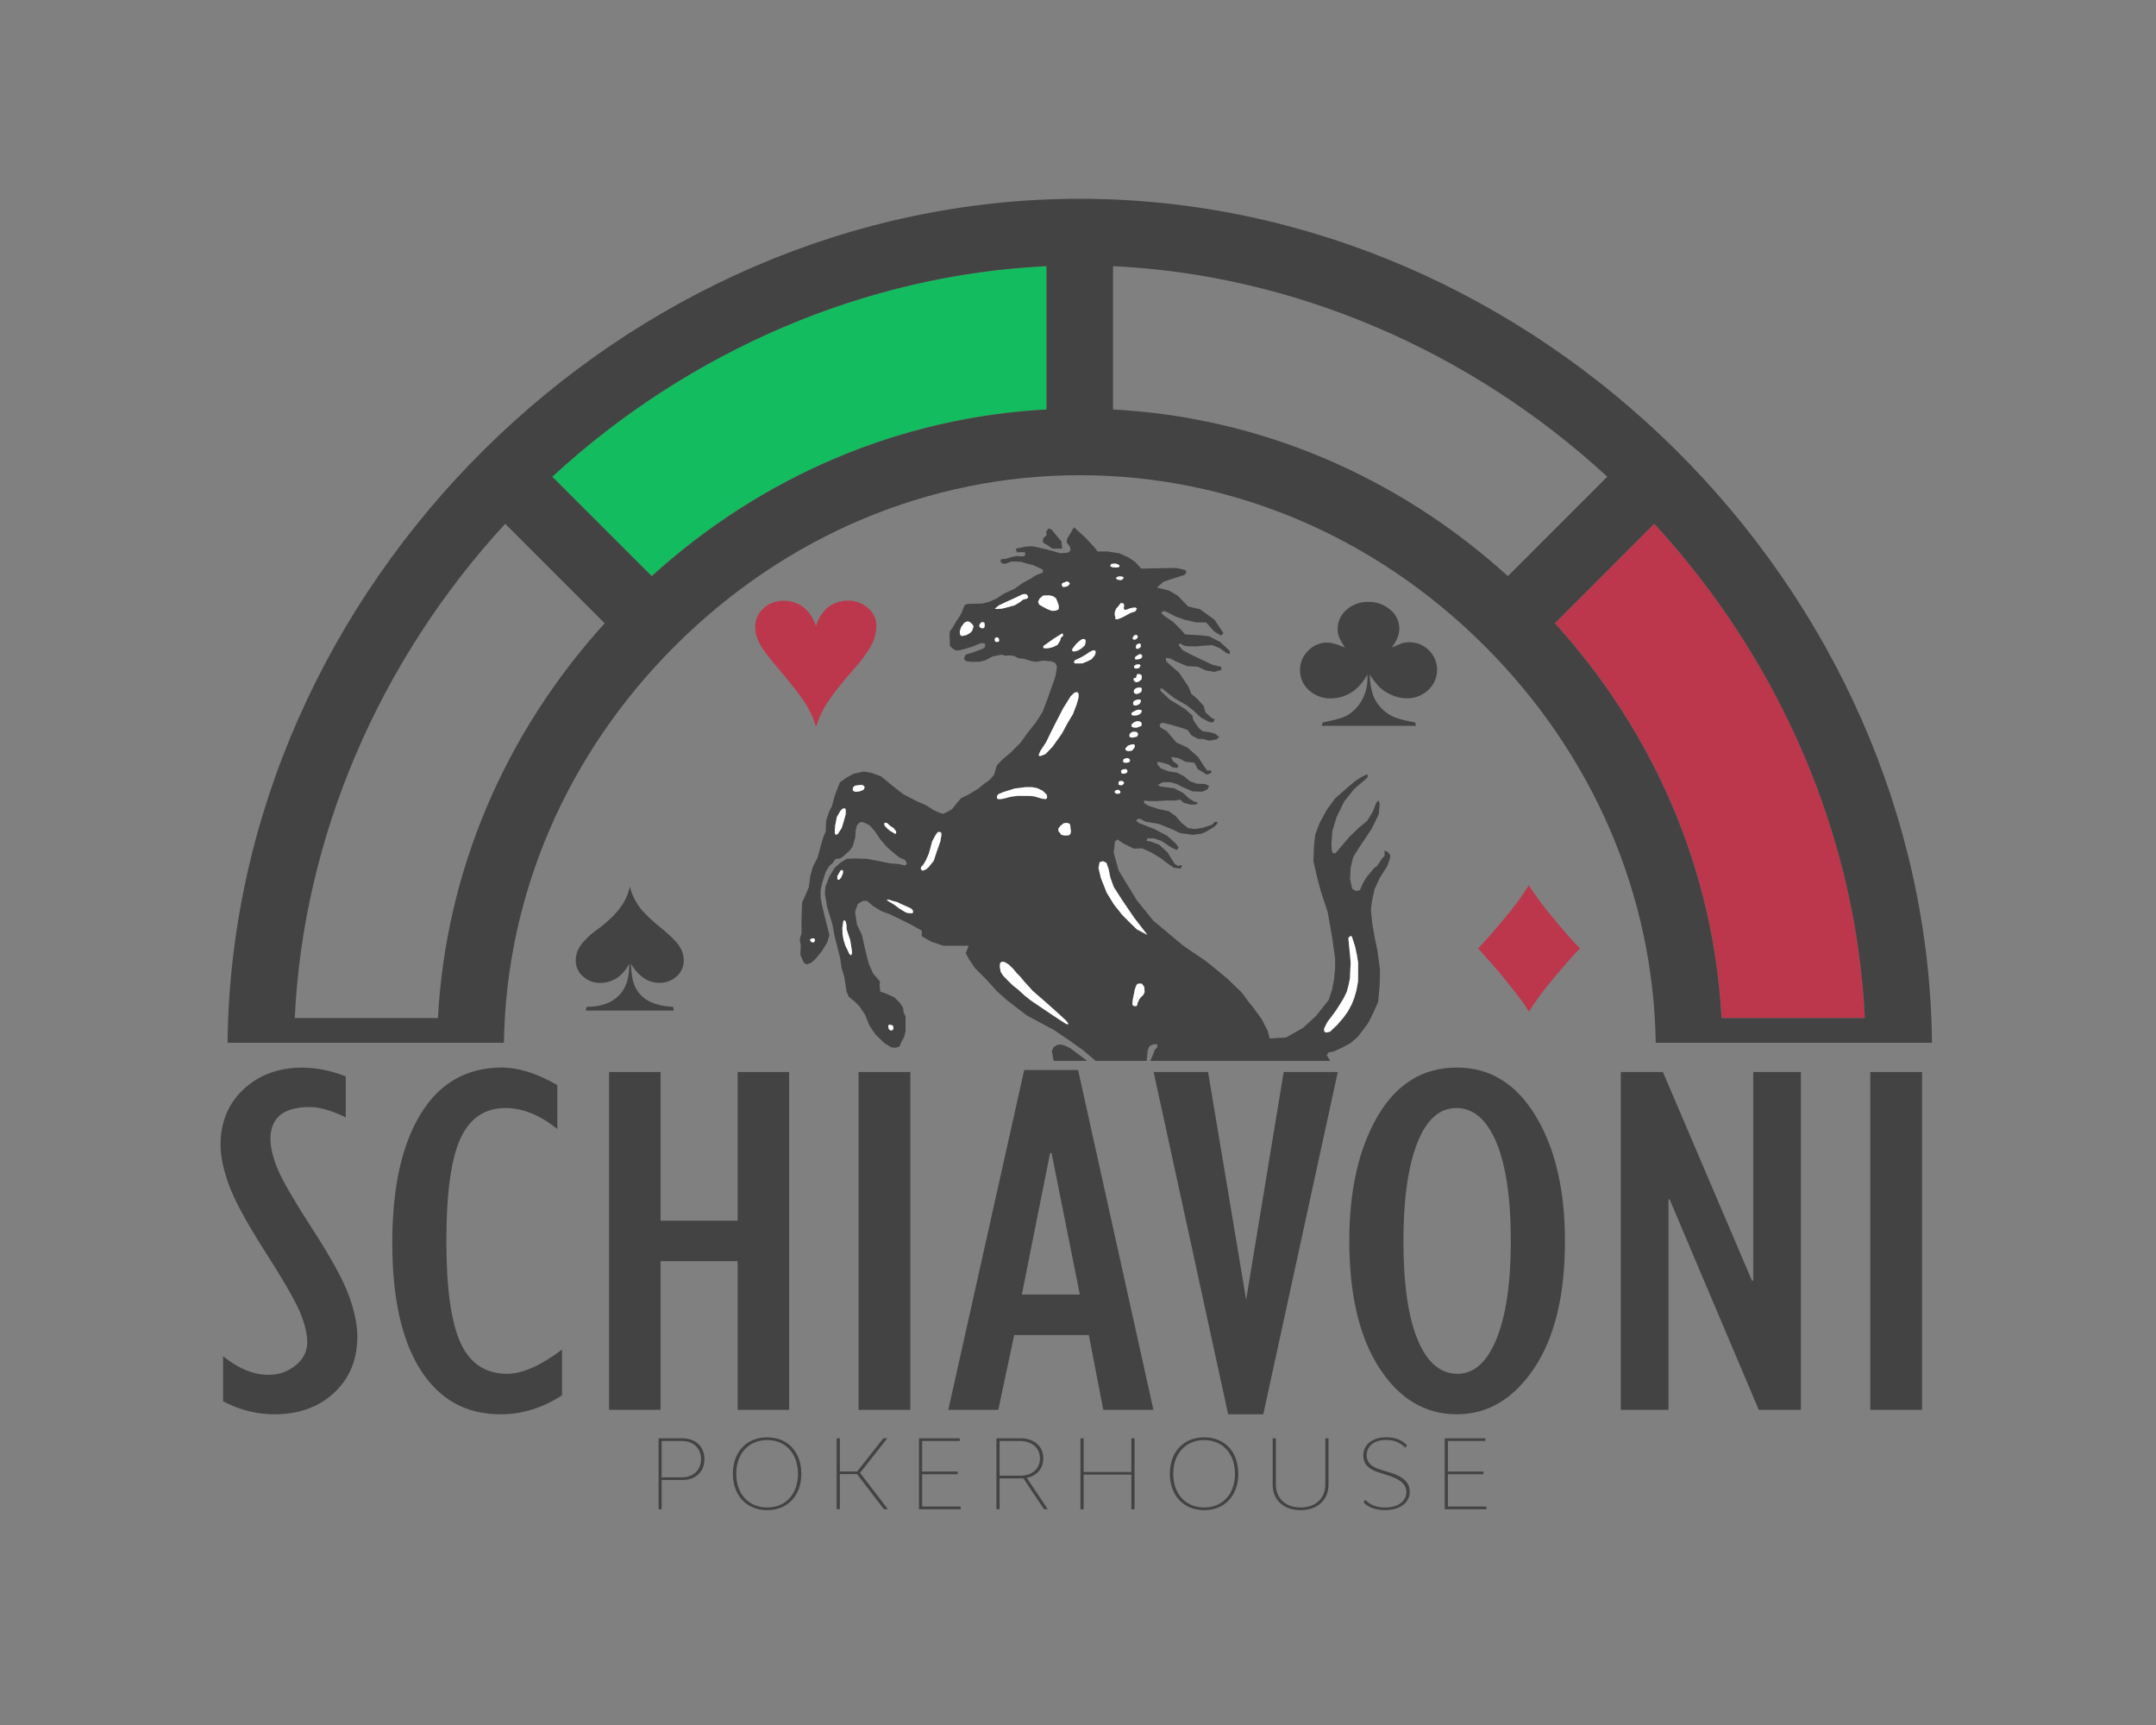 <svg xmlns="http://www.w3.org/2000/svg" viewBox="0 0 1280 1024"><rect x="0" y="0" width="1280" height="1024" fill="#808080" stroke="none"/><defs><style>.cls-1{fill:#444343;}.cls-2{fill:none;}.cls-3{fill:#bc374c;}.cls-4{fill:#13bc5f;}.cls-5{fill:#fff;}</style></defs><g id="Camada_8" data-name="Camada 8"><path class="cls-1" d="M418.21,866.1c0,7.51-5.18,12.46-12.92,12.46H392.83v17.35H391v-42.1h14.16C413,853.81,418.21,858.76,418.21,866.1Zm-2,.06c0-6.43-4.61-10.76-11.49-10.76h-11.9V877h11.9C411.61,877,416.22,872.64,416.22,866.16Z"/><path class="cls-1" d="M435.11,874.86c0-13,8.13-21.62,20.37-21.62s20.25,8.65,20.25,21.62-8.13,21.62-20.25,21.62S435.11,887.83,435.11,874.86Zm38.63,0c0-12-7.34-20-18.26-20s-18.38,8-18.38,20,7.34,20,18.38,20S473.74,886.87,473.74,874.86Z"/><path class="cls-1" d="M508.84,875.09H498.6v20.82h-1.88v-42.1h1.88V873.5h10.3l15.48-19.69h2.39l-16.16,20.54,16.55,21.56h-2.39Z"/><path class="cls-1" d="M570.35,894.32v1.59H545.6v-42.1h24.18v1.59H547.47v18.15h21.11v1.6H547.47v19.17Z"/><path class="cls-1" d="M619.85,895.91l-12.29-18.32a14.71,14.71,0,0,1-1.65.06H593.44v18.26h-1.87v-42.1h14.16c8.26,0,13.66,4.72,13.66,11.89,0,6-3.75,10.36-9.79,11.61l12.47,18.6ZM617.4,865.7c0-6.2-4.84-10.3-12-10.3H593.44V876h12.24C612.73,876,617.4,871.9,617.4,865.7Z"/><path class="cls-1" d="M673.55,853.81v42.1h-1.87V875.37H643.34v20.54h-1.88v-42.1h1.88v20h28.34v-20Z"/><path class="cls-1" d="M694.55,874.86c0-13,8.13-21.62,20.37-21.62s20.25,8.65,20.25,21.62-8.13,21.62-20.25,21.62S694.55,887.83,694.55,874.86Zm38.63,0c0-12-7.34-20-18.26-20s-18.38,8-18.38,20,7.34,20,18.38,20S733.18,886.87,733.18,874.86Z"/><path class="cls-1" d="M755.59,881.46V853.81h1.88V881.4c0,8.08,5.86,13.49,14.68,13.49s14.68-5.41,14.68-13.49V853.81h1.88v27.65c0,9-6.6,15-16.56,15S755.59,890.51,755.59,881.46Z"/><path class="cls-1" d="M809.53,891.82l1-1.48c3,3.18,7.11,4.55,11.72,4.55,7.62,0,12.69-3.64,12.69-9.16s-5.12-8.19-12.29-10.36l-3.13-1c-5.29-1.54-10.13-4-10.13-10.42s5.4-10.75,13.6-10.75c5.86,0,9.67,1.88,12.4,4.84l-1.08,1.36c-2.84-3-6.54-4.61-11.49-4.61-6.89,0-11.44,3.64-11.44,9,0,5.52,4.44,7.51,9.28,8.94l3.3,1c5.74,1.76,13,4.32,13,11.78,0,6.54-5.87,10.92-14.51,10.92C817.33,896.48,812.32,895.06,809.53,891.82Z"/><path class="cls-1" d="M882.47,894.32v1.59H857.72v-42.1H881.9v1.59H859.6v18.15h21.11v1.6H859.6v19.17Z"/><path class="cls-2" d="M299.06,619h684"/><path class="cls-3" d="M923.16,370c59.75,65.87,94.34,147.85,98.93,234.36h85.06c-5-106.67-49.67-211.71-125-293.41Z"/><path class="cls-4" d="M386.93,342c65.87-59.75,147.85-94.35,234.36-98.94V158C514.62,163,409.59,207.7,327.88,283Z"/><path class="cls-1" d="M299.17,619c1.35-87.75,37.17-171.16,101.38-235.38h0C466,318.14,551.44,282.09,641.06,282.09s175,36.05,240.49,101.51h0C945.78,447.84,981.61,531.25,983,619H1147c-2.78-270.67-234.44-501-506-501C369.9,118,138,348,135.09,619ZM621.29,243.08C534.78,247.67,452.8,282.27,386.93,342l-59.05-59C409.59,207.7,514.62,163,621.29,158ZM260,604.34H175c4.94-106.67,49.67-211.7,124.94-293.41L359,370C299.21,435.85,264.62,517.83,260,604.34Zm400.8-361.26V158C767.5,163,872.54,207.7,954.24,283l-59,59C829.32,282.27,747.35,247.67,660.83,243.08Zm361.26,361.26c-4.59-86.51-39.18-168.49-98.93-234.36l59-59.05c75.28,81.7,120,186.74,125,293.41Z"/><polygon class="cls-2" points="684.1 627.18 685.52 623.34 687.15 621.57 687 619.89 684.78 619.89 682.47 621.02 681.34 623.54 680.99 627.53 680.75 629.75 683.01 629.75 683.01 629.55 684.1 627.18"/><polygon class="cls-1" points="645.13 629.55 640.5 626.05 635.28 622.16 632.52 620.83 629.76 619.99 627.45 620.38 625.43 621.71 624.54 623.88 625.13 627.82 625.57 629.75 645.34 629.75 645.13 629.55"/><path class="cls-1" d="M681,627.53l.35-4,1.13-2.52,2.31-1.13H687l.15,1.68-1.63,1.77-1.42,3.84L683,629.55v.2H789.72l-2-3.31.89-1.62,3.44-.74,4.73-2.17,5.08-2.71,4.53-4,5.81-7.83,3.3-6.5,2.71-6.21.89-9.95.2-8.92-1.43-11-1.68-8-1.43-8.18-.88-8.52.69-5.42,1.47-6.75,3.06-6.7,4.38-6.89,1.63-4.39.34-2.16-1.43-2-2-.94V508l-1.62,1.82-2.91,4.34-1.62,1.08-4.54,5.47-1.82,2.91-2.17,4.87-2.36.4-2.17-1.28-1.28-5.81.35-6.7,1.47-6.21,3.6-5.81,7.29-10.89,4.34-8.87.54-6.2-.69-2-1.28,1.28L815,481.82l-3.3,5.46-4.88,4-5.61,5.42-8.38,9.8-1.62-.14-.54-1.68-.2-4,.54-7.44,2.56-8.32,4.53-9.26,6-7.44,7.44-6.36.69-1.47-.89-.69-3.79,2-3.1,2-5.27,4.53L792.62,474l-4.68,6.36-4.58,8.32-2.52,6.75-.74,6.7-.34,9.06,2.17,9.46,2.16,8.18,4.19,12.86L791,557.13l1.63,11.78v6.35l-.69,6.7-1.09,5.47-2,6.16-7.63,9.6-7.79,7.1-10,5.61-9.61.54-1.28-4.68L749.07,605l-4.73-6.51-3.1-3.84-4.14-5.61-8.92-8.53-9.06-7.44-4-3.1-12.51-8.47-18-15.08-9.81-12.16L664.1,516.69l-2.91-10.54.74-6.55,1.48-1.28,3.79,2.56,6,2.91,4.88-.2,5.61,2.56,6,3.64,3.1,2.52,4,2.76,4.14.54.94-1.82-1.09-.2-1.28.54-2-1.28-1.77-2.71L693.16,506l-4.93-4.53-4.87-1.82-2.71-.54.54-1.43H685l4.39,1.43,6.35,4.18,2.91,1.28,1.08-1.47-1.82-2.52L693,496.15l-7.63-4-9.21-3.6-1.83-1.47,1.83-1.28,4.13,2,7.64,1.28,8.18,3.25,4.33,2.16,7.64,1.09,5.46-.74,3.06-1.43,4.18-2.56,1.83-1.77.19-1.28-1.67.14-1.63,1.68-5.41,1.77-4.73.74-4-.54-3.85-3.06-3.44-4-4.14-3-6.21-1.28-6-2-2.56-1.63.2-1.42,2.36.34H687l5.27-.34h5.42l2.91-.55,2.36,2,3.8.94h3.1l1.43-1.08-2.52-.74-3.1-2-3.25-3.06-5.27-2.75-4.34-.55-4-.54-1.47-.89,2.9-1.62H695l3.65,1.08,3.59,1.83,5.82,2.51,5.81.19,3.1-1.47.89-2-2.37-1.09-4.87-.19-4.19-1.43-3.65-3.11-4-2-5.28-.88L689,456.05l-2-2.56.35-1.28,2.9.59,3.65,1.08,2.17,1.63,3.1.35.34-1.63-3.25-2.56-.93-2.32,4.38.69,4.14,2.17,5.27.59,2,3.79,5.42,3.26.29-.05,1.19-.5,1.42-.88-.69-1.09-2,.15L714.93,455l-3.64-5.62-6.36-5.66-6.5-2.91-1.82-2.17-4-4.73-3.65-2-.54-1.82,1.63-1.08,3.84.88,7.58,2.17,3.65,1.28,2.36,3.3,3.8,2h2.9L718,439.7l4.18-.74,1.63-1.43-2.37-2-3.44-.89-4-.54-2.37-2-3.1-4.53-.74-2.91-4-3.59-4.34-2.76-4.92-3-5.42-5.08-.35-1.48h1.24l7.09,5.62,7.24,4.19,3.84,2.9,4.88,4.54,4.38,2.36L720,429l1.28-2-1.83-.69-3.79-3.45L714.59,419l-4-4.34-3.3-2.75-1.63-4.14-5.61-8.38-7.64-6.7-.34-2.16,2.7.34,3.85,2,6.15,2.56,6.36.35,4.73,2.21,5.07.89,4.34-1.28-.35-1.82L720,394.67l-4.34-2L707,388.52,702.22,386l-2.51-3.05.89-1.08,1.28.88,2,.74,2.56.2h4.19l3.59-.39,5.47-.35,4.19,1.63,4.33,3.1,1.83.54.19-1.62-1.48-1.48-4.33-4-6.75-3.45-4.88-.54-9.26-.54L701.34,374l-4.73-4.72-5.27-3.6-2-1.82,1.62-1.28,2.51,1.08L698,366l5.12,1.83,6.9,1.62h6l4.92,5.47,4,2.36,1.43-1.47-5.42-8-8.52-6.16L705.33,360l-6-6.3-5.27-3.1-7.25-1.83,4-3.44,7.1-2.37,5.27-1.63,1.23-1.62-.69-1.28-2.91-.74-2.75-.54-20.5.39-3.64-4-4.14-2.71-5.27-2.36-6.9-1.09h-6L650,325.17l-5.62-6L637.64,313l-4.14,6.9-.19,2.16,2,2.57.2,2.16-1.43,1.28-4.58.35-8.33-2.37L613,324.28l-3.79.15L603,325.71l.74,2.17,3.45-.15,1.43.25-.05,1.92-2,.44L603.9,330l-3.94.83-3,.94-2.36.15-.74,1,.84,1.43,1.77.39,1.68-.49,1.92-.84,2-.1,4.18.2,3.21,1,3.79.93,5.57,2.51.49,1.19-.59.93-2.61.94-1.58.74-2.81,1.87-4.28,2.27-5.23,3.69-6,2.71-4.73,3.1-4.28,1.88-4,1-3.55.1-4.87.1-1.88.49-1.08,2.27-.84,2.46-.93,1.67-2.37,3.55-2.26,3.94-1.53,1.92-.15,2.22.15,3.1v3.3l2,1.83,1.77.93,2.12-.15,3.45-.93,3.89-1.18,5.27-2.12,2.12.1.49,1.33-.49,1.28-1.77.93-5.37,2-4,1.18-.79,1.33-.15,1.43,1.33,1.19,2.81.34h2.27l2.85-.1,3.11-.74,4.48-2.36,3-.59,2.52-.5,1.92.64,2.81-.14,2.75.34,2.27,1.33,3.55.35,4.63,1.43,2.51.34,3.89-.69,5,.35,2.16.83,1.19,2-.25,2.61-.59,3.21-1.18,3.69-1.68,4.63L622,414.62l-1.78,4.64-1.18,3.2-4,6.3-4.87,6.16L605.77,441l-5.56,5.56-5.13,4.34-3.25,3.45L590.11,460l-2.42,2.86L584.64,465l-3.7,3.05-5.66,3.45-4.78,2.41-3,3.5-2.17,2.81-2.17,1.33-3.05,1.53-2-.45-3.89-1.77-4.34-2.81-6.35-2.81-7.15-3.74-3.69-2.81L528.09,465l-5-4.14-5.42-2-4.77-.84-6.11,1.28-4.34,2.42-3.74,2.61-1.92,4.78-1.33,3.69-1.53,5.66L492.18,482l-1.73,5.27-.24,6.31-1.53,3.69L487,503.1,485.43,509l-2.81,5.47-1.53,5.41-.88,6.75-2.42,5.67-1.52,3.25-.2,3.25-.2,5.47v9.55l-1.08,3.94.64,3.45-.25,5.67,2,4.53,1.53,1.08,2.81-.88,2.61-2.37,3.74-4.53,3.25-5.22,1.28-4.34-.83-3.49-1.09-4.34-1.33-5.22-1.28-5.47-.69-4.14v-3.89l.89-4.38,2.17-6.7,2.16-3.5,2-1.77,1.53-2.37,2.81-.24,1.33-.84,2-1.77,2.17-1.92,2-2.61.83-3.06.7-2.61.19-3.5.64-3.05,1.53-1.92,1.53-.45,2,.64,2.81,1.53,3,3.5,3.25,4.78,3.69,4.33,4,3.5,3.49,2.81,3.45,1.52,1.09,2.17-1.09,1.09-3.69-.84-5.22-.45-6.75-1.33L515,509.84l-7.83-.24-4.58.24-3.5,2.17-3.69,3.25-3.06,5.22L490,526.4l-.25,4.33,1.33,7.83,3.06,10,1.52,7.84L497.6,564l1.33,5.37.64,5,1.72,5.67,1.33,8.67,1.28,3,3.3,2.61,3.06,3.06,3.44,5.22,2.42,6.11,3.69,5.42,5.42,5.22,3.94,2.41,2.61.2,2.17-.64,1.33-3.06,1.48-2.61.88-3.69v-8.47l-1.08-2.42c-.2,0-.2-1.52-.2-1.72l-.44-1.53-1.77-2.61-3.25-3.25-6.06-2.61-2.22-.69-.39-3.7.19-2.36-4.13-4.78-2.62-6.11-2.16-8.67-1.78-8-3-6.3-1.08-7.64,1.72-4.58,3-1.72h2.37l3.5,3,5,3.06,5.22,1.92L541.14,549l6.11,3.49v3.26l5.62,3.25,7.19,2.41h15L574,564.23l-.64,1.52,1.92,3.65,3.69,5.47,5.92,5.86,7.14,7.83,6.11,5.42,11.42,8.77,9.27,5,6.94,3.7,8.92,6.06,8.22,5.86,7.1,6,.29.4h30.45Zm106-18.82,1.28-2.32,2.32-3,2.51-3.4,2.36-3.69,2.32-3.8,1.77-3.69,1-3.79.88-4.34.2-4.83.2-4.33-.3-3.79-.44-4.39-.4-4.14-.24-2.31,1.28-1.28.84.44.64,2,1.28,4,1,4.78.74,4.58v9.26l-.1,2.32-.93,5.07L804,592.36l-1.48,3.79-2.22,4.14-2.51,3.54-3.8,4.44-4.33,4.13-2.22.55-1.18-.55-.2-1.57ZM577.2,374.43l-1.43,1.43-2,1.13-2.71.59-.93-.59-.35-1.92.79-2.71,1.92-2.66,1.58-.79,1.43.15,1.72,1.43.79,1.28Zm7.09-1.78-.49.25-1,.05-.79-.39-.64-.74.1-.89.73-1.18.6-.4h.78l.69.15.25.74.1,1.28Zm8.77,8.08-.74.35h-.93l-.54-.3-.3-.79.1-1,.54-.59.69-.05.74.2.34.54.25.88Zm16.8-25.42-1.13.3-1.38.35-1.53,1.28-3.4,2.07-4.68,1.28-2.9.73-2.81.2-1.43-.15,2.27-1.92,4.18-2,4.19-1.87,4-1.87,1.82-.89,1.38-.19,1.13.24.89,1.43ZM483,559.5l-1.48-.35-.74-1.43,1.48-.73,1.28.14.34,1.29Zm19.06-76.16-1,3.84-1.33,4.34-2.36,3.64-1.28.35-.44-1V492.6l.24-2.61.94-4.92,2.07-3.6,1.08-1.28,1.58-.44.59.88Zm10.49-14.43-2.36.89-2.27.24-1.38-.54-.34-1,.39-1.33,1.18-.84,2.47-.3,1.28-.1.88.25.79.74,0,.84Zm19.26,26-.49.05-1.18-.74-1.68-.94-1.43-1.18-1.33-1.33-.59-.74-.15-1.08.3-.54.49.05.84.14.94.84,1.08,1,1.72,1,1,1.23.64.94.05.84Zm-32.36,25.86-.89,1.23-.89.35-.59-.5,0-1.77,1.48-2.56.44-.74.74-.34.69.44v1.48l-.44,1Zm6.16,45.76-.3.45H505l-.64-.55-.49-.93-.79-1.73-1.13-2.26-1.13-3.55-.59-3.35-.1-3.89.54-3.84.3-.44h.54l.54.49.54,2.31.05,2.37.94,3,1.13,3.2.49,2.81.69,4.58Zm22,41.92.59-.14,1.42.29.65.69.14.84-.14,1-.84.64-1-.19-.74-.69-.29-1.53Zm14.23-66.35-1.48.1-1.92-.3-1.33-.59-3.1-1.92-3-2.26L527.5,535l-1.19-.89,1.58,0,1.72.64,3,.74,2.71,1.33,3.15,1.38,2.27,1,1.18,1.09.2,1Zm16.41-42.46-2.07,5.81L554.34,511l-3.2,4-1.62,1.23-1.73.64-1-.69-.1-1.28,1.38-1.48,1.43-2.36,1.82-4,1.08-3.8,1-3.74,1.92-3.6,1.28-1.82,1.08-.29,1,.39.29,1.18Zm79-115.22,1.62-2.07,1.88-1.77,1.67-1.14,1.23-.1.84.55v1.52l-.44,1.68-1.88,1.77L640,386.2l-2.27.59-1.08-.34-.15-.89Zm-6.6-38.23,1.57-.54,1.09-.49,1.38.49.44,1-1,1.18-1.43.54-1.73.1-.64-1.18ZM617,358.91l-.64-1.72.94-1.92,2.07-1.73,3.3-.15,2.41.45,1.87,1.28.94,2.21.79,2.37-.15,2.07-2.07.79h-2.22l-2.66-1.09-2.36-1.28ZM625,384.18l-2.81.64h-2.51l-.44-.84.64-.88.74-.45,4.92-3.49,3-1.88,1.82-1.13H631l.1,1.33-1.23,1-.59,2-1.53,2.36Zm-32.81,90.05-.34-.54.1-1.33.89-1,3.1-1.28,6.45-2,6.45-.79h4l3.25.69,3,1.53,2.41,2.37.15,1.32-.29.94-1,.2-1.57-.2-2.42-.69-2.26-.69-2.81-.29h-3.5l-2.95,0-2.62.24-2.9.5-2.32.64-2.26.49-1.48.1Zm40.89,133.69-3.3-2.07-5.57-3.69-8.62-5.81L612.13,594l-3.7-2.91-4-3.69-2.95-2.32-3.55-3.44-2.31-2.42L594.15,577l-.55-2.66.1-2.47.94-.93,1.62.09,2.57,1.53,2.75,2.66,2,2.47,2.17,2.16,2.12,2.61,2.66,2.91,2.51,2.81,8.28,7.19,4.58,4.09,4.09,3.69,3.3,3.11.64,1,.44.74Zm2.22-112.61-1,.59-2.51.05-1.67-.39-.94-1.23-.79-1v-1.57l1.23-1.58,1.88-1.48,1.77-.24,1.62.44.5.89.19,2,.25,2.06Zm5-81.18-1,3.79L637,424l-3.1,5.13-3.45,6.4-5.52,7.73-4.18,4.39-2.91,1.13-.94-.05-.14-.74.88-2.07,3.55-5.46,2.91-6,2.61-5.18,4.63-9,4.38-7,2.27-2.16,1.72-.3.74,1.18Zm10.1-26.3-.54,1.33-1.92,2.26-2.66,1.28-2.66,1.09-2.76,0h-1.72l-.6-.79.65-1.13,1.52-.69,2.66-1.29,3.06-1.87,1.42-1,2.17-1,1.38.35Zm14.43,83.1-1,.29-1.28-.09-.84-.84.2-.74.84-.59,1.28-.1,1.08.89,0,.74Zm1.48-4.83h-1.48l-.78-.44v-1.09l.34-.74.79-.24h1l1,.64.1.79Zm2.71-7.44-1,.49-1,.15-1.08-.24-.35-.74v-.89l.89-.64,1.08-.2h1l.64.55.15.83Zm1.38-6.25-1.33.39-1.48-.05-.79-.54,0-.59.24-.89,1.18-.54,1.28-.2,1.09.55.39,1Zm3.2-8.77-.74,1-.69.89-1.37.3h-1.38l-1.19-.6-.1-.93.84-.89.64-.74.94-.34,1.53-.45h1.18l.54.65Zm2-7.34-.64,1-1.13.2-1.18.3-1.48-.05-.64-.74.1-1.09.49-.73,1-.69,1.52-.2,1.38.29.59.84Zm2.07-5.42-1.52.64-1.19.39h-1.48l-.59-.09-.74-.25-.39-.74.2-.94,1-.88.84-.45.94-.39,1.33-.05,1.28.44.54,1Zm.2-8.42-.54.88-.94.79-1.38.49-1.62.15-1.33-.2-.35-.78.2-.64.54-.4,2.37-1.23,1.13-.25,1.38.15.54.49Zm-3.74-19.95.44-.3.2-.89.19-.69.4-.49.74-.05.88.25.79.44.1.94-.1,1.52-1.18,1L675,405l-.64-.1-.64-.25-.64-.78L673,403l.25-.49Zm-.84-6.31v-.74l.64-.64,1-.39,1.23-.05.74.24.2.64-.39.65-.64.68-1,.25H674Zm0,19.95.88-.54,1-.25,1-.1.74.05.3.45v.74l-.35.78-.69.79-1.72.74-.84-.1-.79-.24-.19-.84.14-.94Zm4.43-6.06-.25.64-1.08.74-1.48.54-.83-.19-.79-.45-.15-.79.1-1,.59-.59.84-.59,1.23-.25,1-.05.69.2.25.69Zm.39-20.84-.14.84-.55.74-.88.35-.84.19-.74.1-1-.1-.25-.59L674,390l.59-.54.64-.34,1.08-.74,1.13.05ZM676.61,382l.59.35.1.84,0,.78-.94.84-.88.35-.6-.1-.44-.25V384l.05-.83.64-.69.59-.35Zm-1.14-4.08-.24.88-.64.49-.59.35-.79.1-.64-.4-.15-.69.3-.59.59-.79.59-.29.79-.05.64.39ZM667.4,362l1.42-.1,2-.78,1.83-.4,1.52-.1.79.74L673.9,363l-1.09.3-1.82.64-2.36,1.33-2.27,1.18-2.61,1.08-.89.1-.73-.25.09-1.08-.39-1v-1.88l.84-2.12,1.18-1.28.74-1,.79-1h1.18l.84.84-.2,2.07Zm-.84-19.6.54.34-.2.54-.79.94-1.08.1-1.28-.2-.74-.34-.54-.64.64-.54.94-.4,1.42,0Zm-6.8-7.64,2.46-.24,1.33.44,1,.54,0,.89-.89.39-1.38.1-1.33-.1-1-.19-.89-.64Zm6.55,208.42-4.92-6.2-4.34-7-3.45-8.72-1.43-6,.69-3.44,2-.55,2,.94,1.28,3.6,1.09,5.27,2,5.46,5.12,8,6.9,10.15,8,10.35L675,551.72l-3.25-3.11Zm11.33,48.48-1.08,1.23-1.09,2.26-.34,1.58-.74.59-1.43-.2-.69-.83.25-3,.79-3.74.39-2.07.94-2.61.69-.79,1-.2h1.38l.59.54,1,1.53.19,2.91-.74,1.72Z"/><polygon class="cls-1" points="624.79 325.71 630.6 325.71 630.21 321.52 624.24 314.28 622.42 313.74 621.14 315.56 621.34 317.73 619.32 319.55 619.12 322.06 621.49 323.35 624.79 325.71"/><polygon class="cls-5" points="681.19 554.97 673.21 544.62 666.31 534.47 661.19 526.5 659.22 521.03 658.13 515.76 656.85 512.16 654.84 511.22 652.87 511.76 652.17 515.21 653.6 521.22 657.05 529.94 661.39 536.99 666.31 543.19 671.73 548.61 674.98 551.72 681.19 554.97"/><polygon class="cls-5" points="575.48 369.06 574.05 368.91 572.47 369.7 570.55 372.36 569.76 375.07 570.11 376.99 571.04 377.58 573.75 376.99 575.77 375.86 577.2 374.43 577.99 371.77 577.2 370.49 575.48 369.06"/><polygon class="cls-5" points="624.2 362.56 626.41 362.56 628.48 361.77 628.63 359.7 627.84 357.33 626.9 355.12 625.03 353.84 622.62 353.39 619.32 353.54 617.25 355.27 616.31 357.19 616.95 358.91 619.17 360.19 621.53 361.47 624.2 362.56"/><polygon class="cls-5" points="787.44 612.95 789.66 612.4 794 608.27 797.79 603.83 800.3 600.29 802.52 596.15 804 592.36 805.28 588.02 806.21 582.95 806.31 580.63 806.31 575.9 806.31 571.37 805.57 566.79 804.54 562.01 803.26 558.02 802.62 556 801.78 555.56 800.5 556.84 800.74 559.15 801.14 563.29 801.58 567.68 801.88 571.47 801.68 575.8 801.48 580.63 800.6 584.97 799.56 588.76 797.79 592.45 795.47 596.25 793.11 599.94 790.6 603.34 788.28 606.39 787 608.71 786.07 610.83 786.26 612.4 787.44 612.95"/><polygon class="cls-5" points="633.31 606.25 630.01 603.14 625.92 599.45 621.34 595.36 613.06 588.17 610.55 585.36 607.89 582.45 605.77 579.84 603.6 577.68 601.58 575.21 598.83 572.55 596.26 571.02 594.64 570.93 593.7 571.86 593.6 574.33 594.15 576.99 595.58 579.2 597.89 581.62 601.44 585.07 604.39 587.38 608.43 591.07 612.13 593.98 615.62 596.35 624.24 602.16 629.81 605.85 633.11 607.92 634.39 608.02 633.95 607.28 633.31 606.25"/><polygon class="cls-5" points="597 473.79 599.32 473.14 602.22 472.65 604.84 472.41 607.79 472.46 611.29 472.46 614.1 472.75 616.36 473.44 618.78 474.13 620.35 474.33 621.39 474.13 621.68 473.19 621.53 471.87 619.12 469.5 616.07 467.97 612.82 467.28 608.88 467.28 602.42 468.07 595.97 470.09 592.87 471.37 591.98 472.36 591.88 473.69 592.23 474.23 593.26 474.38 594.74 474.28 597 473.79"/><polygon class="cls-5" points="679.37 585.95 678.33 584.42 677.74 583.88 676.36 583.88 675.33 584.08 674.64 584.87 673.7 587.48 673.31 589.55 672.52 593.29 672.27 596.3 672.96 597.13 674.39 597.33 675.13 596.74 675.47 595.16 676.56 592.9 677.64 591.66 678.82 590.58 679.56 588.86 679.37 585.95"/><polygon class="cls-5" points="528.38 611.52 529.42 611.72 530.25 611.07 530.4 610.09 530.25 609.25 529.62 608.56 528.19 608.27 527.6 608.41 527.35 609.3 527.64 610.83 528.38 611.52"/><polygon class="cls-5" points="504.69 557.77 503.56 554.57 502.62 551.57 502.57 549.2 502.03 546.89 501.49 546.39 500.95 546.39 500.65 546.84 500.11 550.68 500.21 554.57 500.8 557.92 501.93 561.47 503.06 563.74 503.85 565.46 504.34 566.39 504.99 566.94 505.33 566.94 505.63 566.49 505.87 565.16 505.18 560.58 504.69 557.77"/><polygon class="cls-5" points="540.7 539.2 538.43 538.17 535.28 536.79 532.57 535.46 529.62 534.72 527.89 534.08 526.32 534.13 527.5 535.02 530.95 537.09 534 539.35 537.1 541.27 538.43 541.86 540.35 542.16 541.83 542.06 542.08 541.27 541.88 540.29 540.7 539.2"/><polygon class="cls-5" points="500.5 516.84 499.81 516.39 499.07 516.74 498.63 517.48 497.15 520.04 497.1 521.81 497.69 522.31 498.58 521.96 499.47 520.73 500.06 519.35 500.5 518.32 500.5 516.84"/><polygon class="cls-5" points="637.94 411.13 635.67 413.29 631.29 420.29 626.66 429.25 624.05 434.43 621.14 440.44 617.59 445.9 616.71 447.97 616.86 448.71 617.79 448.76 620.7 447.63 624.88 443.24 630.4 435.51 633.85 429.11 636.95 423.98 639.27 417.92 640.3 414.13 640.4 412.01 639.66 410.83 637.94 411.13"/><polygon class="cls-5" points="557.69 493.79 556.61 494.08 555.33 495.9 553.41 499.5 552.42 503.24 551.34 507.04 549.52 511.03 548.09 513.39 546.71 514.87 546.81 516.15 547.79 516.84 549.52 516.2 551.14 514.97 554.34 510.98 556.17 505.41 558.24 499.6 558.97 495.36 558.68 494.18 557.69 493.79"/><polygon class="cls-5" points="499.96 480.19 498.88 481.47 496.81 485.07 495.87 489.99 495.63 492.6 495.63 494.52 496.07 495.51 497.35 495.17 499.71 491.52 501.04 487.19 502.08 483.34 502.13 480.63 501.54 479.75 499.96 480.19"/><polygon class="cls-5" points="531.39 492.65 530.35 491.42 528.63 490.39 527.55 489.4 526.61 488.56 525.77 488.42 525.28 488.37 524.99 488.91 525.13 489.99 525.72 490.73 527.05 492.06 528.48 493.24 530.16 494.18 531.34 494.92 531.83 494.87 532.08 494.43 532.03 493.59 531.39 492.65"/><polygon class="cls-5" points="512.42 466.2 511.54 465.95 510.26 466.05 507.79 466.35 506.61 467.19 506.22 468.51 506.56 469.5 507.94 470.04 510.21 469.8 512.57 468.91 513.26 467.78 513.21 466.94 512.42 466.2"/><polygon class="cls-5" points="635.38 489.8 634.88 488.91 633.26 488.46 631.49 488.71 629.61 490.19 628.38 491.76 628.38 493.34 629.17 494.33 630.11 495.56 631.78 495.95 634.29 495.9 635.33 495.31 635.82 493.83 635.57 491.76 635.38 489.8"/><polygon class="cls-5" points="608.43 352.61 607.05 352.8 605.23 353.69 601.24 355.56 597.05 357.43 592.87 359.45 590.6 361.37 592.03 361.52 594.84 361.32 597.74 360.58 602.42 359.31 605.82 357.24 607.35 355.95 608.73 355.61 609.86 355.31 610.45 354.28 609.56 352.85 608.43 352.61"/><polygon class="cls-5" points="584.29 369.5 583.6 369.35 582.82 369.35 582.23 369.75 581.49 370.93 581.39 371.82 582.03 372.56 582.82 372.95 583.8 372.9 584.29 372.65 584.64 371.52 584.54 370.24 584.29 369.5"/><polygon class="cls-5" points="592.62 378.57 591.88 378.37 591.19 378.42 590.65 379.01 590.55 379.99 590.85 380.78 591.39 381.08 592.32 381.08 593.06 380.73 593.21 379.99 592.96 379.11 592.62 378.57"/><polygon class="cls-5" points="629.32 380.49 629.91 378.47 631.14 377.48 631.04 376.15 630.4 376.15 628.58 377.29 625.57 379.16 620.65 382.65 619.91 383.1 619.27 383.98 619.71 384.82 622.23 384.82 625.03 384.18 627.79 382.85 629.32 380.49"/><polygon class="cls-5" points="637.69 386.79 639.96 386.2 642.17 384.82 644.05 383.05 644.49 381.37 644.49 379.85 643.65 379.3 642.42 379.4 640.75 380.54 638.87 382.31 637.25 384.38 636.46 385.56 636.61 386.45 637.69 386.79"/><polygon class="cls-5" points="646.86 387.04 645.43 388.07 642.37 389.94 639.71 391.23 638.18 391.92 637.54 393.05 638.14 393.84 639.86 393.84 642.62 393.79 645.28 392.7 647.94 391.42 649.86 389.16 650.4 387.83 650.4 386.35 649.02 386 646.86 387.04"/><polygon class="cls-5" points="632.67 348.32 634.1 347.78 635.13 346.6 634.69 345.61 633.31 345.12 632.22 345.61 630.65 346.15 630.3 347.24 630.94 348.42 632.67 348.32"/><polygon class="cls-5" points="661.04 336.79 662.37 336.89 663.75 336.79 664.64 336.4 664.59 335.51 663.55 334.97 662.22 334.53 659.76 334.77 659.12 335.95 660.01 336.6 661.04 336.79"/><polygon class="cls-5" points="663.11 342.61 662.47 343.15 663.01 343.79 663.75 344.13 665.03 344.33 666.12 344.23 666.9 343.3 667.1 342.75 666.56 342.41 665.48 342.16 664.05 342.21 663.11 342.61"/><polygon class="cls-5" points="666.56 358.02 665.38 358.02 664.59 359.01 663.85 359.99 662.67 361.27 661.83 363.39 661.83 365.26 662.22 366.3 662.13 367.38 662.86 367.63 663.75 367.53 666.36 366.45 668.63 365.26 670.99 363.94 672.82 363.3 673.9 363 674.98 361.37 674.19 360.63 672.67 360.73 670.84 361.13 668.83 361.92 667.4 362.01 667.2 360.93 667.4 358.86 666.56 358.02"/><polygon class="cls-5" points="664.05 468.86 662.76 468.96 661.93 469.55 661.73 470.29 662.57 471.13 663.85 471.23 664.83 470.93 665.18 470.49 665.13 469.75 664.05 468.86"/><polygon class="cls-5" points="666.21 463.59 665.18 463.59 664.39 463.83 664.05 464.57 664.05 465.66 664.83 466.1 666.31 466.1 667.3 465.02 667.2 464.23 666.21 463.59"/><polygon class="cls-5" points="668.58 456.59 667.54 456.59 666.46 456.79 665.57 457.43 665.57 458.32 665.92 459.06 667 459.3 668.04 459.15 669.02 458.66 669.37 457.97 669.22 457.14 668.58 456.59"/><polygon class="cls-5" points="669.46 449.99 668.18 450.19 667 450.73 666.76 451.62 666.8 452.21 667.59 452.75 669.07 452.8 670.4 452.41 670.94 451.57 670.55 450.54 669.46 449.99"/><polygon class="cls-5" points="672.08 441.87 670.55 442.31 669.61 442.65 668.97 443.39 668.13 444.28 668.23 445.21 669.42 445.81 670.79 445.81 672.17 445.51 672.86 444.62 673.6 443.64 673.8 442.5 673.26 441.87 672.08 441.87"/><polygon class="cls-5" points="673.6 434.33 672.08 434.52 671.09 435.21 670.6 435.95 670.5 437.04 671.14 437.78 672.62 437.83 673.8 437.53 674.93 437.33 675.57 436.3 675.57 435.46 674.98 434.62 673.6 434.33"/><polygon class="cls-5" points="676.02 428.12 674.69 428.17 673.75 428.56 672.91 429.01 671.93 429.89 671.73 430.83 672.13 431.57 672.86 431.81 673.46 431.91 674.93 431.91 676.12 431.52 677.64 430.88 677.84 429.6 677.3 428.56 676.02 428.12"/><polygon class="cls-5" points="482.28 556.99 480.8 557.73 481.54 559.15 483.01 559.5 483.9 558.41 483.56 557.13 482.28 556.99"/><polygon class="cls-5" points="675.92 421.27 674.78 421.52 672.42 422.75 671.88 423.15 671.68 423.79 672.03 424.57 673.36 424.77 674.98 424.62 676.36 424.13 677.3 423.34 677.84 422.46 677.84 421.92 677.3 421.42 675.92 421.27"/><polygon class="cls-5" points="672.72 417.63 672.91 418.47 673.7 418.71 674.54 418.81 676.26 418.07 676.95 417.28 677.3 416.5 677.3 415.76 677 415.31 676.26 415.26 675.23 415.36 674.19 415.61 673.31 416.15 672.86 416.69 672.72 417.63"/><polygon class="cls-5" points="676.95 408.12 675.92 408.17 674.69 408.42 673.85 409.01 673.26 409.6 673.16 410.58 673.31 411.37 674.1 411.82 674.93 412.01 676.41 411.47 677.5 410.73 677.74 410.09 677.89 409.01 677.64 408.32 676.95 408.12"/><polygon class="cls-5" points="676.07 396.59 676.71 395.9 677.1 395.26 676.9 394.62 676.16 394.38 674.93 394.43 673.9 394.82 673.26 395.46 673.26 396.2 673.95 396.84 675.03 396.84 676.07 396.59"/><polygon class="cls-5" points="673.01 403 673.11 403.88 673.75 404.67 674.39 404.92 675.03 405.02 676.56 404.28 677.74 403.25 677.84 401.72 677.74 400.78 676.95 400.34 676.07 400.09 675.33 400.14 674.93 400.63 674.74 401.32 674.54 402.21 674.1 402.51 673.26 402.51 673.01 403"/><polygon class="cls-5" points="675.23 389.11 674.59 389.45 674 389.99 673.75 390.78 674 391.37 674.98 391.47 675.72 391.37 676.56 391.18 677.44 390.83 677.99 390.09 678.13 389.25 677.44 388.42 676.31 388.37 675.23 389.11"/><polygon class="cls-5" points="674.44 383.2 674.39 384.03 674.39 384.82 674.84 385.07 675.42 385.17 676.31 384.82 677.25 383.98 677.3 383.2 677.2 382.36 676.61 382.01 675.67 382.16 675.08 382.51 674.44 383.2"/><polygon class="cls-5" points="673.9 376.99 673.31 377.29 672.72 378.07 672.42 378.66 672.57 379.35 673.21 379.75 674 379.65 674.59 379.3 675.23 378.81 675.47 377.93 675.33 377.33 674.69 376.94 673.9 376.99"/><path class="cls-2" d="M641.23,280c188.88,0,335.88,160.38,342,358"/><path class="cls-3" d="M907.64,525.58a210.5,210.5,0,0,0,14.45,19.36q9.9,12,16,18.11-4.87,4.65-16,18a190.89,190.89,0,0,0-14.38,19.49,72.72,72.72,0,0,0-4.88-7.24q-5.36-7.17-13.26-16.67-1.71-2.1-12.07-13.62,6.66-6.87,17.15-19.6A162.87,162.87,0,0,0,907.64,525.58Z"/><path class="cls-1" d="M373.94,526.3a36.13,36.13,0,0,0,5.28,11.54q3.55,5.07,12.7,12.57t11.57,11.51a15.38,15.38,0,0,1,2.44,8.12,12.38,12.38,0,0,1-4.22,9.56,14.8,14.8,0,0,1-10.29,3.82,16,16,0,0,1-9.33-2.9,25.51,25.51,0,0,1-7.42-8.46q.06,8.81,2.54,14a18,18,0,0,0,7.91,8.13q5.44,3,14.48,3.49l.46,2.22h-52.3l.52-2.22q12.14,0,18.83-6.42t6.43-19.16a21.76,21.76,0,0,1-7.35,8.52,17.9,17.9,0,0,1-9.93,2.84,14.56,14.56,0,0,1-10.18-3.88,12.14,12.14,0,0,1-4.26-9.32,14.72,14.72,0,0,1,2.17-7.89q3-4.91,9.64-9.86a88.56,88.56,0,0,0,9.82-8.19,45.94,45.94,0,0,0,7-8.84A34.2,34.2,0,0,0,373.94,526.3Z"/><path class="cls-3" d="M484.47,431.58a53.39,53.39,0,0,0-5.83-13.24q-3.79-6.18-14.68-19.21-8-9.57-9.83-12.13a34.48,34.48,0,0,1-4.38-7.68,19.31,19.31,0,0,1-1.36-7.08,14.45,14.45,0,0,1,4.89-11.11,17.16,17.16,0,0,1,12.07-4.49,18.53,18.53,0,0,1,12.59,4.67c2.68,2.3,4.87,5.75,6.53,10.33a22.82,22.82,0,0,1,6.14-10.27,18.68,18.68,0,0,1,12.66-4.79A17.44,17.44,0,0,1,515.35,361a13.84,13.84,0,0,1,4.94,10.61,25.21,25.21,0,0,1-2.89,11.21q-2.91,5.82-11.22,15.25-10.81,12.39-15.77,20.32A54.67,54.67,0,0,0,484.47,431.58Z"/><path class="cls-1" d="M840.65,430.86H784.72l.53-2q10.88-2.08,14.44-4.12a23.49,23.49,0,0,0,8.75-9,25.15,25.15,0,0,0,3.39-12.61c0-.63,0-1.55-.06-2.74q-4,7.41-9.8,10.82a22.94,22.94,0,0,1-11.78,3.4,18.72,18.72,0,0,1-13-4.83,15.43,15.43,0,0,1-5.34-11.9,15.64,15.64,0,0,1,4.88-11.68,15.45,15.45,0,0,1,11.08-4.74c2.65,0,6.22,1,10.76,3a37.44,37.44,0,0,1-3.6-6.3,12.54,12.54,0,0,1-.82-4.58,15,15,0,0,1,5.2-11.53,18.69,18.69,0,0,1,13-4.72A19,19,0,0,1,825.45,362a14.54,14.54,0,0,1,5.31,11.23q0,5.33-4.55,11.18c3.69-1.59,5.92-2.49,6.66-2.7A16.57,16.57,0,0,1,848.34,386a16.32,16.32,0,0,1-.46,23.66,18.2,18.2,0,0,1-12.76,4.87,22.21,22.21,0,0,1-8.54-1.82,24.72,24.72,0,0,1-7.63-4.87,44.47,44.47,0,0,1-5.73-7.47q.27,9.49,3.2,15a23.6,23.6,0,0,0,9,9.17q4.08,2.44,14.71,4.3Z"/><path class="cls-1" d="M132.46,831.79V805.11q13.8,11,26.72,11a24.84,24.84,0,0,0,16.42-5.67q6.81-5.67,6.81-13.68,0-6.88-3.84-16.71t-20.7-36.29Q141,717.29,136,703.65t-5.06-24q0-20.24,13.71-33.06t35-12.83A71.18,71.18,0,0,1,205.29,639v24.33q-12.57-6.15-21.48-6.15-23.24,0-23.23,19.06,0,7,3.93,16.93t20.78,36.07q16.86,26.16,21.84,39.88t5,24.26q0,20.54-13.71,33.35t-35.54,12.83A64.13,64.13,0,0,1,132.46,831.79Z"/><path class="cls-1" d="M333.67,801.15v27.12q-17.3,11.29-36.51,11.29-30.74,0-47.5-26.39t-16.77-75.36q0-49,16.85-76.53t48.12-27.56q15,0,33,10.41v26.09q-15.37-12.45-30.74-12.46-18.51,0-26.81,18.22T265,736.64q0,42,8.38,60.44t27.77,18.44Q314.45,815.52,333.67,801.15Z"/><path class="cls-1" d="M361.61,836.92V636.36h30.57v88.26h45.76V636.36H468.5V836.92H437.94V748.66H392.18v88.26Z"/><path class="cls-1" d="M509.72,836.92V636.36h30.74V836.92Z"/><path class="cls-1" d="M563,836.92l45.06-201.74h32l44.71,201.74H655l-8.56-44.42H602.12l-9.44,44.42Zm43.67-68.46h34.41l-16.77-84h-.88Z"/><path class="cls-1" d="M729.14,839.56,684.9,636.36h32.32l22.61,135.17,22.28-135.17h32.13L750,839.56Z"/><path class="cls-1" d="M865,839.56q-28.31,0-46.11-27.49t-17.82-75.43q0-45.3,16.86-74.11T865,633.72q29.34,0,46.72,28.74t17.38,74.18q0,48.39-18.34,75.65T865,839.56Zm-.35-181.8q-15.2,0-23.32,21t-8.12,57.88q0,38.21,8.38,58.54t23.76,20.34q14.67,0,23.14-20.78t8.47-58.1q0-37.9-8.56-58.39T864.63,657.76Z"/><path class="cls-1" d="M962.26,836.92V636.36h25l52.92,124,.7-.27V636.36h28.29V836.92h-25L991.25,712l-.69,0V836.92Z"/><path class="cls-1" d="M1110.37,836.92V636.36h30.74V836.92Z"/><rect class="cls-2" width="1280" height="1024"/></g></svg>